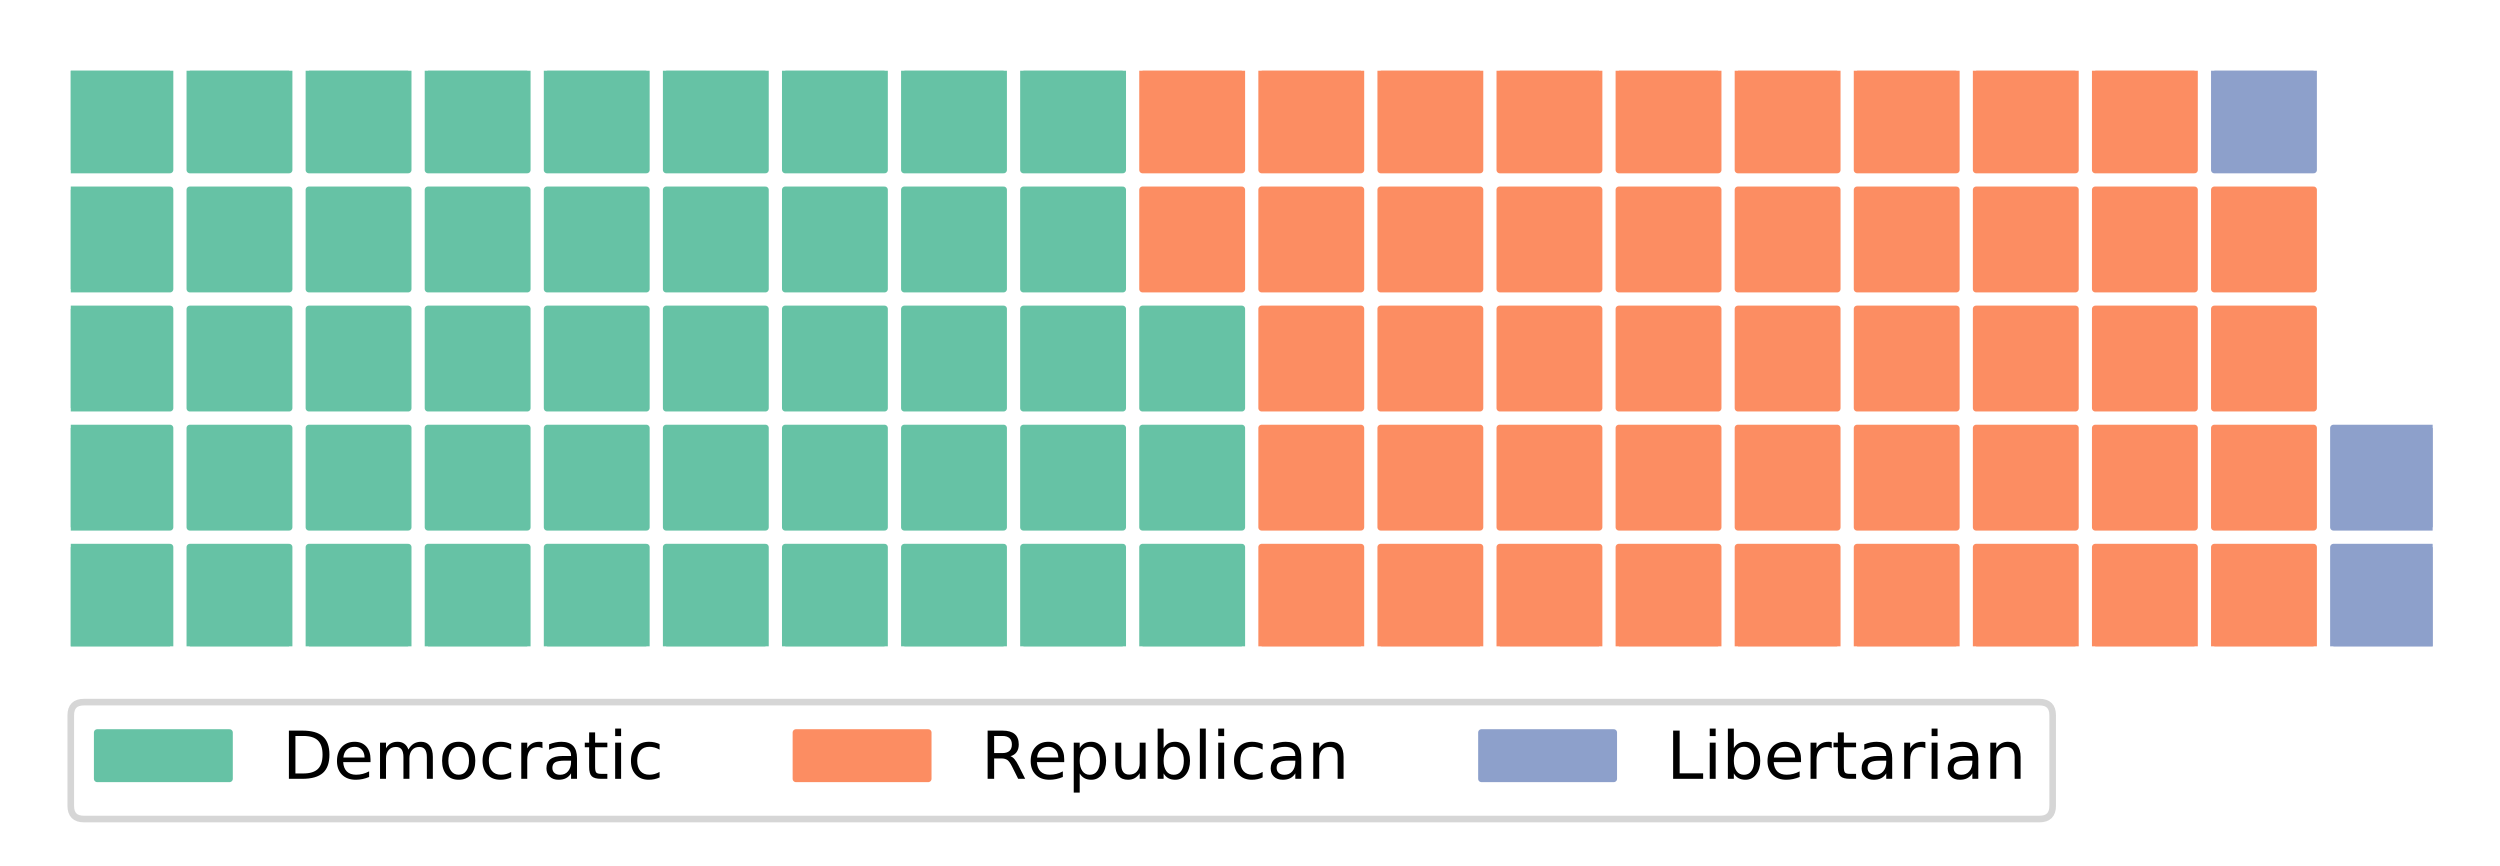 <?xml version="1.0" encoding="utf-8" standalone="no"?>
<!DOCTYPE svg PUBLIC "-//W3C//DTD SVG 1.1//EN"
  "http://www.w3.org/Graphics/SVG/1.1/DTD/svg11.dtd">
<!-- Created with matplotlib (http://matplotlib.org/) -->
<svg height="131pt" version="1.1" viewBox="0 0 378 131" width="378pt" xmlns="http://www.w3.org/2000/svg" xmlns:xlink="http://www.w3.org/1999/xlink">
 <defs>
  <style type="text/css">
*{stroke-linecap:butt;stroke-linejoin:round;}
  </style>
 </defs>
 <g id="figure_1">
  <g id="patch_1">
   <path d="M 0 131.038 
L 378.52 131.038 
L 378.52 0 
L 0 0 
z
" style="fill:#ffffff;"/>
  </g>
  <g id="axes_1">
   <g id="patch_2">
    <path d="M 10.7 97.729 
L 367.82 97.729 
L 367.82 10.7 
L 10.7 10.7 
z
" style="fill:#ffffff;"/>
   </g>
   <g id="patch_3">
    <path clip-path="url(#p3e510cecef)" d="M 10.7 97.729 
L 25.705 97.729 
L 25.705 82.724 
L 10.7 82.724 
z
" style="fill:#66c2a5;stroke:#66c2a5;stroke-linejoin:miter;"/>
   </g>
   <g id="patch_4">
    <path clip-path="url(#p3e510cecef)" d="M 10.7 79.723 
L 25.705 79.723 
L 25.705 64.718 
L 10.7 64.718 
z
" style="fill:#66c2a5;stroke:#66c2a5;stroke-linejoin:miter;"/>
   </g>
   <g id="patch_5">
    <path clip-path="url(#p3e510cecef)" d="M 10.7 61.717 
L 25.705 61.717 
L 25.705 46.712 
L 10.7 46.712 
z
" style="fill:#66c2a5;stroke:#66c2a5;stroke-linejoin:miter;"/>
   </g>
   <g id="patch_6">
    <path clip-path="url(#p3e510cecef)" d="M 10.7 43.711 
L 25.705 43.711 
L 25.705 28.706 
L 10.7 28.706 
z
" style="fill:#66c2a5;stroke:#66c2a5;stroke-linejoin:miter;"/>
   </g>
   <g id="patch_7">
    <path clip-path="url(#p3e510cecef)" d="M 10.7 25.705 
L 25.705 25.705 
L 25.705 10.7 
L 10.7 10.7 
z
" style="fill:#66c2a5;stroke:#66c2a5;stroke-linejoin:miter;"/>
   </g>
   <g id="patch_8">
    <path clip-path="url(#p3e510cecef)" d="M 28.706 97.729 
L 43.711 97.729 
L 43.711 82.724 
L 28.706 82.724 
z
" style="fill:#66c2a5;stroke:#66c2a5;stroke-linejoin:miter;"/>
   </g>
   <g id="patch_9">
    <path clip-path="url(#p3e510cecef)" d="M 28.706 79.723 
L 43.711 79.723 
L 43.711 64.718 
L 28.706 64.718 
z
" style="fill:#66c2a5;stroke:#66c2a5;stroke-linejoin:miter;"/>
   </g>
   <g id="patch_10">
    <path clip-path="url(#p3e510cecef)" d="M 28.706 61.717 
L 43.711 61.717 
L 43.711 46.712 
L 28.706 46.712 
z
" style="fill:#66c2a5;stroke:#66c2a5;stroke-linejoin:miter;"/>
   </g>
   <g id="patch_11">
    <path clip-path="url(#p3e510cecef)" d="M 28.706 43.711 
L 43.711 43.711 
L 43.711 28.706 
L 28.706 28.706 
z
" style="fill:#66c2a5;stroke:#66c2a5;stroke-linejoin:miter;"/>
   </g>
   <g id="patch_12">
    <path clip-path="url(#p3e510cecef)" d="M 28.706 25.705 
L 43.711 25.705 
L 43.711 10.7 
L 28.706 10.7 
z
" style="fill:#66c2a5;stroke:#66c2a5;stroke-linejoin:miter;"/>
   </g>
   <g id="patch_13">
    <path clip-path="url(#p3e510cecef)" d="M 46.712 97.729 
L 61.717 97.729 
L 61.717 82.724 
L 46.712 82.724 
z
" style="fill:#66c2a5;stroke:#66c2a5;stroke-linejoin:miter;"/>
   </g>
   <g id="patch_14">
    <path clip-path="url(#p3e510cecef)" d="M 46.712 79.723 
L 61.717 79.723 
L 61.717 64.718 
L 46.712 64.718 
z
" style="fill:#66c2a5;stroke:#66c2a5;stroke-linejoin:miter;"/>
   </g>
   <g id="patch_15">
    <path clip-path="url(#p3e510cecef)" d="M 46.712 61.717 
L 61.717 61.717 
L 61.717 46.712 
L 46.712 46.712 
z
" style="fill:#66c2a5;stroke:#66c2a5;stroke-linejoin:miter;"/>
   </g>
   <g id="patch_16">
    <path clip-path="url(#p3e510cecef)" d="M 46.712 43.711 
L 61.717 43.711 
L 61.717 28.706 
L 46.712 28.706 
z
" style="fill:#66c2a5;stroke:#66c2a5;stroke-linejoin:miter;"/>
   </g>
   <g id="patch_17">
    <path clip-path="url(#p3e510cecef)" d="M 46.712 25.705 
L 61.717 25.705 
L 61.717 10.7 
L 46.712 10.7 
z
" style="fill:#66c2a5;stroke:#66c2a5;stroke-linejoin:miter;"/>
   </g>
   <g id="patch_18">
    <path clip-path="url(#p3e510cecef)" d="M 64.718 97.729 
L 79.723 97.729 
L 79.723 82.724 
L 64.718 82.724 
z
" style="fill:#66c2a5;stroke:#66c2a5;stroke-linejoin:miter;"/>
   </g>
   <g id="patch_19">
    <path clip-path="url(#p3e510cecef)" d="M 64.718 79.723 
L 79.723 79.723 
L 79.723 64.718 
L 64.718 64.718 
z
" style="fill:#66c2a5;stroke:#66c2a5;stroke-linejoin:miter;"/>
   </g>
   <g id="patch_20">
    <path clip-path="url(#p3e510cecef)" d="M 64.718 61.717 
L 79.723 61.717 
L 79.723 46.712 
L 64.718 46.712 
z
" style="fill:#66c2a5;stroke:#66c2a5;stroke-linejoin:miter;"/>
   </g>
   <g id="patch_21">
    <path clip-path="url(#p3e510cecef)" d="M 64.718 43.711 
L 79.723 43.711 
L 79.723 28.706 
L 64.718 28.706 
z
" style="fill:#66c2a5;stroke:#66c2a5;stroke-linejoin:miter;"/>
   </g>
   <g id="patch_22">
    <path clip-path="url(#p3e510cecef)" d="M 64.718 25.705 
L 79.723 25.705 
L 79.723 10.7 
L 64.718 10.7 
z
" style="fill:#66c2a5;stroke:#66c2a5;stroke-linejoin:miter;"/>
   </g>
   <g id="patch_23">
    <path clip-path="url(#p3e510cecef)" d="M 82.724 97.729 
L 97.729 97.729 
L 97.729 82.724 
L 82.724 82.724 
z
" style="fill:#66c2a5;stroke:#66c2a5;stroke-linejoin:miter;"/>
   </g>
   <g id="patch_24">
    <path clip-path="url(#p3e510cecef)" d="M 82.724 79.723 
L 97.729 79.723 
L 97.729 64.718 
L 82.724 64.718 
z
" style="fill:#66c2a5;stroke:#66c2a5;stroke-linejoin:miter;"/>
   </g>
   <g id="patch_25">
    <path clip-path="url(#p3e510cecef)" d="M 82.724 61.717 
L 97.729 61.717 
L 97.729 46.712 
L 82.724 46.712 
z
" style="fill:#66c2a5;stroke:#66c2a5;stroke-linejoin:miter;"/>
   </g>
   <g id="patch_26">
    <path clip-path="url(#p3e510cecef)" d="M 82.724 43.711 
L 97.729 43.711 
L 97.729 28.706 
L 82.724 28.706 
z
" style="fill:#66c2a5;stroke:#66c2a5;stroke-linejoin:miter;"/>
   </g>
   <g id="patch_27">
    <path clip-path="url(#p3e510cecef)" d="M 82.724 25.705 
L 97.729 25.705 
L 97.729 10.7 
L 82.724 10.7 
z
" style="fill:#66c2a5;stroke:#66c2a5;stroke-linejoin:miter;"/>
   </g>
   <g id="patch_28">
    <path clip-path="url(#p3e510cecef)" d="M 100.73 97.729 
L 115.735 97.729 
L 115.735 82.724 
L 100.73 82.724 
z
" style="fill:#66c2a5;stroke:#66c2a5;stroke-linejoin:miter;"/>
   </g>
   <g id="patch_29">
    <path clip-path="url(#p3e510cecef)" d="M 100.73 79.723 
L 115.735 79.723 
L 115.735 64.718 
L 100.73 64.718 
z
" style="fill:#66c2a5;stroke:#66c2a5;stroke-linejoin:miter;"/>
   </g>
   <g id="patch_30">
    <path clip-path="url(#p3e510cecef)" d="M 100.73 61.717 
L 115.735 61.717 
L 115.735 46.712 
L 100.73 46.712 
z
" style="fill:#66c2a5;stroke:#66c2a5;stroke-linejoin:miter;"/>
   </g>
   <g id="patch_31">
    <path clip-path="url(#p3e510cecef)" d="M 100.73 43.711 
L 115.735 43.711 
L 115.735 28.706 
L 100.73 28.706 
z
" style="fill:#66c2a5;stroke:#66c2a5;stroke-linejoin:miter;"/>
   </g>
   <g id="patch_32">
    <path clip-path="url(#p3e510cecef)" d="M 100.73 25.705 
L 115.735 25.705 
L 115.735 10.7 
L 100.73 10.7 
z
" style="fill:#66c2a5;stroke:#66c2a5;stroke-linejoin:miter;"/>
   </g>
   <g id="patch_33">
    <path clip-path="url(#p3e510cecef)" d="M 118.736 97.729 
L 133.741 97.729 
L 133.741 82.724 
L 118.736 82.724 
z
" style="fill:#66c2a5;stroke:#66c2a5;stroke-linejoin:miter;"/>
   </g>
   <g id="patch_34">
    <path clip-path="url(#p3e510cecef)" d="M 118.736 79.723 
L 133.741 79.723 
L 133.741 64.718 
L 118.736 64.718 
z
" style="fill:#66c2a5;stroke:#66c2a5;stroke-linejoin:miter;"/>
   </g>
   <g id="patch_35">
    <path clip-path="url(#p3e510cecef)" d="M 118.736 61.717 
L 133.741 61.717 
L 133.741 46.712 
L 118.736 46.712 
z
" style="fill:#66c2a5;stroke:#66c2a5;stroke-linejoin:miter;"/>
   </g>
   <g id="patch_36">
    <path clip-path="url(#p3e510cecef)" d="M 118.736 43.711 
L 133.741 43.711 
L 133.741 28.706 
L 118.736 28.706 
z
" style="fill:#66c2a5;stroke:#66c2a5;stroke-linejoin:miter;"/>
   </g>
   <g id="patch_37">
    <path clip-path="url(#p3e510cecef)" d="M 118.736 25.705 
L 133.741 25.705 
L 133.741 10.7 
L 118.736 10.7 
z
" style="fill:#66c2a5;stroke:#66c2a5;stroke-linejoin:miter;"/>
   </g>
   <g id="patch_38">
    <path clip-path="url(#p3e510cecef)" d="M 136.742 97.729 
L 151.747 97.729 
L 151.747 82.724 
L 136.742 82.724 
z
" style="fill:#66c2a5;stroke:#66c2a5;stroke-linejoin:miter;"/>
   </g>
   <g id="patch_39">
    <path clip-path="url(#p3e510cecef)" d="M 136.742 79.723 
L 151.747 79.723 
L 151.747 64.718 
L 136.742 64.718 
z
" style="fill:#66c2a5;stroke:#66c2a5;stroke-linejoin:miter;"/>
   </g>
   <g id="patch_40">
    <path clip-path="url(#p3e510cecef)" d="M 136.742 61.717 
L 151.747 61.717 
L 151.747 46.712 
L 136.742 46.712 
z
" style="fill:#66c2a5;stroke:#66c2a5;stroke-linejoin:miter;"/>
   </g>
   <g id="patch_41">
    <path clip-path="url(#p3e510cecef)" d="M 136.742 43.711 
L 151.747 43.711 
L 151.747 28.706 
L 136.742 28.706 
z
" style="fill:#66c2a5;stroke:#66c2a5;stroke-linejoin:miter;"/>
   </g>
   <g id="patch_42">
    <path clip-path="url(#p3e510cecef)" d="M 136.742 25.705 
L 151.747 25.705 
L 151.747 10.7 
L 136.742 10.7 
z
" style="fill:#66c2a5;stroke:#66c2a5;stroke-linejoin:miter;"/>
   </g>
   <g id="patch_43">
    <path clip-path="url(#p3e510cecef)" d="M 154.748 97.729 
L 169.753 97.729 
L 169.753 82.724 
L 154.748 82.724 
z
" style="fill:#66c2a5;stroke:#66c2a5;stroke-linejoin:miter;"/>
   </g>
   <g id="patch_44">
    <path clip-path="url(#p3e510cecef)" d="M 154.748 79.723 
L 169.753 79.723 
L 169.753 64.718 
L 154.748 64.718 
z
" style="fill:#66c2a5;stroke:#66c2a5;stroke-linejoin:miter;"/>
   </g>
   <g id="patch_45">
    <path clip-path="url(#p3e510cecef)" d="M 154.748 61.717 
L 169.753 61.717 
L 169.753 46.712 
L 154.748 46.712 
z
" style="fill:#66c2a5;stroke:#66c2a5;stroke-linejoin:miter;"/>
   </g>
   <g id="patch_46">
    <path clip-path="url(#p3e510cecef)" d="M 154.748 43.711 
L 169.753 43.711 
L 169.753 28.706 
L 154.748 28.706 
z
" style="fill:#66c2a5;stroke:#66c2a5;stroke-linejoin:miter;"/>
   </g>
   <g id="patch_47">
    <path clip-path="url(#p3e510cecef)" d="M 154.748 25.705 
L 169.753 25.705 
L 169.753 10.7 
L 154.748 10.7 
z
" style="fill:#66c2a5;stroke:#66c2a5;stroke-linejoin:miter;"/>
   </g>
   <g id="patch_48">
    <path clip-path="url(#p3e510cecef)" d="M 172.754 97.729 
L 187.759 97.729 
L 187.759 82.724 
L 172.754 82.724 
z
" style="fill:#66c2a5;stroke:#66c2a5;stroke-linejoin:miter;"/>
   </g>
   <g id="patch_49">
    <path clip-path="url(#p3e510cecef)" d="M 172.754 79.723 
L 187.759 79.723 
L 187.759 64.718 
L 172.754 64.718 
z
" style="fill:#66c2a5;stroke:#66c2a5;stroke-linejoin:miter;"/>
   </g>
   <g id="patch_50">
    <path clip-path="url(#p3e510cecef)" d="M 172.754 61.717 
L 187.759 61.717 
L 187.759 46.712 
L 172.754 46.712 
z
" style="fill:#66c2a5;stroke:#66c2a5;stroke-linejoin:miter;"/>
   </g>
   <g id="patch_51">
    <path clip-path="url(#p3e510cecef)" d="M 172.754 43.711 
L 187.759 43.711 
L 187.759 28.706 
L 172.754 28.706 
z
" style="fill:#fc8d62;stroke:#fc8d62;stroke-linejoin:miter;"/>
   </g>
   <g id="patch_52">
    <path clip-path="url(#p3e510cecef)" d="M 172.754 25.705 
L 187.759 25.705 
L 187.759 10.7 
L 172.754 10.7 
z
" style="fill:#fc8d62;stroke:#fc8d62;stroke-linejoin:miter;"/>
   </g>
   <g id="patch_53">
    <path clip-path="url(#p3e510cecef)" d="M 190.761 97.729 
L 205.766 97.729 
L 205.766 82.724 
L 190.761 82.724 
z
" style="fill:#fc8d62;stroke:#fc8d62;stroke-linejoin:miter;"/>
   </g>
   <g id="patch_54">
    <path clip-path="url(#p3e510cecef)" d="M 190.761 79.723 
L 205.766 79.723 
L 205.766 64.718 
L 190.761 64.718 
z
" style="fill:#fc8d62;stroke:#fc8d62;stroke-linejoin:miter;"/>
   </g>
   <g id="patch_55">
    <path clip-path="url(#p3e510cecef)" d="M 190.761 61.717 
L 205.766 61.717 
L 205.766 46.712 
L 190.761 46.712 
z
" style="fill:#fc8d62;stroke:#fc8d62;stroke-linejoin:miter;"/>
   </g>
   <g id="patch_56">
    <path clip-path="url(#p3e510cecef)" d="M 190.761 43.711 
L 205.766 43.711 
L 205.766 28.706 
L 190.761 28.706 
z
" style="fill:#fc8d62;stroke:#fc8d62;stroke-linejoin:miter;"/>
   </g>
   <g id="patch_57">
    <path clip-path="url(#p3e510cecef)" d="M 190.761 25.705 
L 205.766 25.705 
L 205.766 10.7 
L 190.761 10.7 
z
" style="fill:#fc8d62;stroke:#fc8d62;stroke-linejoin:miter;"/>
   </g>
   <g id="patch_58">
    <path clip-path="url(#p3e510cecef)" d="M 208.767 97.729 
L 223.772 97.729 
L 223.772 82.724 
L 208.767 82.724 
z
" style="fill:#fc8d62;stroke:#fc8d62;stroke-linejoin:miter;"/>
   </g>
   <g id="patch_59">
    <path clip-path="url(#p3e510cecef)" d="M 208.767 79.723 
L 223.772 79.723 
L 223.772 64.718 
L 208.767 64.718 
z
" style="fill:#fc8d62;stroke:#fc8d62;stroke-linejoin:miter;"/>
   </g>
   <g id="patch_60">
    <path clip-path="url(#p3e510cecef)" d="M 208.767 61.717 
L 223.772 61.717 
L 223.772 46.712 
L 208.767 46.712 
z
" style="fill:#fc8d62;stroke:#fc8d62;stroke-linejoin:miter;"/>
   </g>
   <g id="patch_61">
    <path clip-path="url(#p3e510cecef)" d="M 208.767 43.711 
L 223.772 43.711 
L 223.772 28.706 
L 208.767 28.706 
z
" style="fill:#fc8d62;stroke:#fc8d62;stroke-linejoin:miter;"/>
   </g>
   <g id="patch_62">
    <path clip-path="url(#p3e510cecef)" d="M 208.767 25.705 
L 223.772 25.705 
L 223.772 10.7 
L 208.767 10.7 
z
" style="fill:#fc8d62;stroke:#fc8d62;stroke-linejoin:miter;"/>
   </g>
   <g id="patch_63">
    <path clip-path="url(#p3e510cecef)" d="M 226.773 97.729 
L 241.778 97.729 
L 241.778 82.724 
L 226.773 82.724 
z
" style="fill:#fc8d62;stroke:#fc8d62;stroke-linejoin:miter;"/>
   </g>
   <g id="patch_64">
    <path clip-path="url(#p3e510cecef)" d="M 226.773 79.723 
L 241.778 79.723 
L 241.778 64.718 
L 226.773 64.718 
z
" style="fill:#fc8d62;stroke:#fc8d62;stroke-linejoin:miter;"/>
   </g>
   <g id="patch_65">
    <path clip-path="url(#p3e510cecef)" d="M 226.773 61.717 
L 241.778 61.717 
L 241.778 46.712 
L 226.773 46.712 
z
" style="fill:#fc8d62;stroke:#fc8d62;stroke-linejoin:miter;"/>
   </g>
   <g id="patch_66">
    <path clip-path="url(#p3e510cecef)" d="M 226.773 43.711 
L 241.778 43.711 
L 241.778 28.706 
L 226.773 28.706 
z
" style="fill:#fc8d62;stroke:#fc8d62;stroke-linejoin:miter;"/>
   </g>
   <g id="patch_67">
    <path clip-path="url(#p3e510cecef)" d="M 226.773 25.705 
L 241.778 25.705 
L 241.778 10.7 
L 226.773 10.7 
z
" style="fill:#fc8d62;stroke:#fc8d62;stroke-linejoin:miter;"/>
   </g>
   <g id="patch_68">
    <path clip-path="url(#p3e510cecef)" d="M 244.779 97.729 
L 259.784 97.729 
L 259.784 82.724 
L 244.779 82.724 
z
" style="fill:#fc8d62;stroke:#fc8d62;stroke-linejoin:miter;"/>
   </g>
   <g id="patch_69">
    <path clip-path="url(#p3e510cecef)" d="M 244.779 79.723 
L 259.784 79.723 
L 259.784 64.718 
L 244.779 64.718 
z
" style="fill:#fc8d62;stroke:#fc8d62;stroke-linejoin:miter;"/>
   </g>
   <g id="patch_70">
    <path clip-path="url(#p3e510cecef)" d="M 244.779 61.717 
L 259.784 61.717 
L 259.784 46.712 
L 244.779 46.712 
z
" style="fill:#fc8d62;stroke:#fc8d62;stroke-linejoin:miter;"/>
   </g>
   <g id="patch_71">
    <path clip-path="url(#p3e510cecef)" d="M 244.779 43.711 
L 259.784 43.711 
L 259.784 28.706 
L 244.779 28.706 
z
" style="fill:#fc8d62;stroke:#fc8d62;stroke-linejoin:miter;"/>
   </g>
   <g id="patch_72">
    <path clip-path="url(#p3e510cecef)" d="M 244.779 25.705 
L 259.784 25.705 
L 259.784 10.7 
L 244.779 10.7 
z
" style="fill:#fc8d62;stroke:#fc8d62;stroke-linejoin:miter;"/>
   </g>
   <g id="patch_73">
    <path clip-path="url(#p3e510cecef)" d="M 262.785 97.729 
L 277.79 97.729 
L 277.79 82.724 
L 262.785 82.724 
z
" style="fill:#fc8d62;stroke:#fc8d62;stroke-linejoin:miter;"/>
   </g>
   <g id="patch_74">
    <path clip-path="url(#p3e510cecef)" d="M 262.785 79.723 
L 277.79 79.723 
L 277.79 64.718 
L 262.785 64.718 
z
" style="fill:#fc8d62;stroke:#fc8d62;stroke-linejoin:miter;"/>
   </g>
   <g id="patch_75">
    <path clip-path="url(#p3e510cecef)" d="M 262.785 61.717 
L 277.79 61.717 
L 277.79 46.712 
L 262.785 46.712 
z
" style="fill:#fc8d62;stroke:#fc8d62;stroke-linejoin:miter;"/>
   </g>
   <g id="patch_76">
    <path clip-path="url(#p3e510cecef)" d="M 262.785 43.711 
L 277.79 43.711 
L 277.79 28.706 
L 262.785 28.706 
z
" style="fill:#fc8d62;stroke:#fc8d62;stroke-linejoin:miter;"/>
   </g>
   <g id="patch_77">
    <path clip-path="url(#p3e510cecef)" d="M 262.785 25.705 
L 277.79 25.705 
L 277.79 10.7 
L 262.785 10.7 
z
" style="fill:#fc8d62;stroke:#fc8d62;stroke-linejoin:miter;"/>
   </g>
   <g id="patch_78">
    <path clip-path="url(#p3e510cecef)" d="M 280.791 97.729 
L 295.796 97.729 
L 295.796 82.724 
L 280.791 82.724 
z
" style="fill:#fc8d62;stroke:#fc8d62;stroke-linejoin:miter;"/>
   </g>
   <g id="patch_79">
    <path clip-path="url(#p3e510cecef)" d="M 280.791 79.723 
L 295.796 79.723 
L 295.796 64.718 
L 280.791 64.718 
z
" style="fill:#fc8d62;stroke:#fc8d62;stroke-linejoin:miter;"/>
   </g>
   <g id="patch_80">
    <path clip-path="url(#p3e510cecef)" d="M 280.791 61.717 
L 295.796 61.717 
L 295.796 46.712 
L 280.791 46.712 
z
" style="fill:#fc8d62;stroke:#fc8d62;stroke-linejoin:miter;"/>
   </g>
   <g id="patch_81">
    <path clip-path="url(#p3e510cecef)" d="M 280.791 43.711 
L 295.796 43.711 
L 295.796 28.706 
L 280.791 28.706 
z
" style="fill:#fc8d62;stroke:#fc8d62;stroke-linejoin:miter;"/>
   </g>
   <g id="patch_82">
    <path clip-path="url(#p3e510cecef)" d="M 280.791 25.705 
L 295.796 25.705 
L 295.796 10.7 
L 280.791 10.7 
z
" style="fill:#fc8d62;stroke:#fc8d62;stroke-linejoin:miter;"/>
   </g>
   <g id="patch_83">
    <path clip-path="url(#p3e510cecef)" d="M 298.797 97.729 
L 313.802 97.729 
L 313.802 82.724 
L 298.797 82.724 
z
" style="fill:#fc8d62;stroke:#fc8d62;stroke-linejoin:miter;"/>
   </g>
   <g id="patch_84">
    <path clip-path="url(#p3e510cecef)" d="M 298.797 79.723 
L 313.802 79.723 
L 313.802 64.718 
L 298.797 64.718 
z
" style="fill:#fc8d62;stroke:#fc8d62;stroke-linejoin:miter;"/>
   </g>
   <g id="patch_85">
    <path clip-path="url(#p3e510cecef)" d="M 298.797 61.717 
L 313.802 61.717 
L 313.802 46.712 
L 298.797 46.712 
z
" style="fill:#fc8d62;stroke:#fc8d62;stroke-linejoin:miter;"/>
   </g>
   <g id="patch_86">
    <path clip-path="url(#p3e510cecef)" d="M 298.797 43.711 
L 313.802 43.711 
L 313.802 28.706 
L 298.797 28.706 
z
" style="fill:#fc8d62;stroke:#fc8d62;stroke-linejoin:miter;"/>
   </g>
   <g id="patch_87">
    <path clip-path="url(#p3e510cecef)" d="M 298.797 25.705 
L 313.802 25.705 
L 313.802 10.7 
L 298.797 10.7 
z
" style="fill:#fc8d62;stroke:#fc8d62;stroke-linejoin:miter;"/>
   </g>
   <g id="patch_88">
    <path clip-path="url(#p3e510cecef)" d="M 316.803 97.729 
L 331.808 97.729 
L 331.808 82.724 
L 316.803 82.724 
z
" style="fill:#fc8d62;stroke:#fc8d62;stroke-linejoin:miter;"/>
   </g>
   <g id="patch_89">
    <path clip-path="url(#p3e510cecef)" d="M 316.803 79.723 
L 331.808 79.723 
L 331.808 64.718 
L 316.803 64.718 
z
" style="fill:#fc8d62;stroke:#fc8d62;stroke-linejoin:miter;"/>
   </g>
   <g id="patch_90">
    <path clip-path="url(#p3e510cecef)" d="M 316.803 61.717 
L 331.808 61.717 
L 331.808 46.712 
L 316.803 46.712 
z
" style="fill:#fc8d62;stroke:#fc8d62;stroke-linejoin:miter;"/>
   </g>
   <g id="patch_91">
    <path clip-path="url(#p3e510cecef)" d="M 316.803 43.711 
L 331.808 43.711 
L 331.808 28.706 
L 316.803 28.706 
z
" style="fill:#fc8d62;stroke:#fc8d62;stroke-linejoin:miter;"/>
   </g>
   <g id="patch_92">
    <path clip-path="url(#p3e510cecef)" d="M 316.803 25.705 
L 331.808 25.705 
L 331.808 10.7 
L 316.803 10.7 
z
" style="fill:#fc8d62;stroke:#fc8d62;stroke-linejoin:miter;"/>
   </g>
   <g id="patch_93">
    <path clip-path="url(#p3e510cecef)" d="M 334.809 97.729 
L 349.814 97.729 
L 349.814 82.724 
L 334.809 82.724 
z
" style="fill:#fc8d62;stroke:#fc8d62;stroke-linejoin:miter;"/>
   </g>
   <g id="patch_94">
    <path clip-path="url(#p3e510cecef)" d="M 334.809 79.723 
L 349.814 79.723 
L 349.814 64.718 
L 334.809 64.718 
z
" style="fill:#fc8d62;stroke:#fc8d62;stroke-linejoin:miter;"/>
   </g>
   <g id="patch_95">
    <path clip-path="url(#p3e510cecef)" d="M 334.809 61.717 
L 349.814 61.717 
L 349.814 46.712 
L 334.809 46.712 
z
" style="fill:#fc8d62;stroke:#fc8d62;stroke-linejoin:miter;"/>
   </g>
   <g id="patch_96">
    <path clip-path="url(#p3e510cecef)" d="M 334.809 43.711 
L 349.814 43.711 
L 349.814 28.706 
L 334.809 28.706 
z
" style="fill:#fc8d62;stroke:#fc8d62;stroke-linejoin:miter;"/>
   </g>
   <g id="patch_97">
    <path clip-path="url(#p3e510cecef)" d="M 334.809 25.705 
L 349.814 25.705 
L 349.814 10.7 
L 334.809 10.7 
z
" style="fill:#8da0cb;stroke:#8da0cb;stroke-linejoin:miter;"/>
   </g>
   <g id="patch_98">
    <path clip-path="url(#p3e510cecef)" d="M 352.815 97.729 
L 367.82 97.729 
L 367.82 82.724 
L 352.815 82.724 
z
" style="fill:#8da0cb;stroke:#8da0cb;stroke-linejoin:miter;"/>
   </g>
   <g id="patch_99">
    <path clip-path="url(#p3e510cecef)" d="M 352.815 79.723 
L 367.82 79.723 
L 367.82 64.718 
L 352.815 64.718 
z
" style="fill:#8da0cb;stroke:#8da0cb;stroke-linejoin:miter;"/>
   </g>
   <g id="matplotlib.axis_1">
    <g id="xtick_1"/>
    <g id="xtick_2"/>
    <g id="xtick_3"/>
    <g id="xtick_4"/>
    <g id="xtick_5"/>
    <g id="xtick_6"/>
    <g id="xtick_7"/>
    <g id="xtick_8"/>
    <g id="xtick_9"/>
   </g>
   <g id="matplotlib.axis_2">
    <g id="ytick_1"/>
    <g id="ytick_2"/>
    <g id="ytick_3"/>
    <g id="ytick_4"/>
    <g id="ytick_5"/>
   </g>
   <g id="legend_1">
    <g id="patch_100">
     <path d="M 12.7 123.838 
L 308.363 123.838 
Q 310.363 123.838 310.363 121.838 
L 310.363 108.16 
Q 310.363 106.16 308.363 106.16 
L 12.7 106.16 
Q 10.7 106.16 10.7 108.16 
L 10.7 121.838 
Q 10.7 123.838 12.7 123.838 
z
" style="fill:#ffffff;opacity:0.8;stroke:#cccccc;stroke-linejoin:miter;"/>
    </g>
    <g id="patch_101">
     <path d="M 14.7 117.758 
L 34.7 117.758 
L 34.7 110.758 
L 14.7 110.758 
z
" style="fill:#66c2a5;stroke:#66c2a5;stroke-linejoin:miter;"/>
    </g>
    <g id="text_1">
     <!-- Democratic -->
     <defs>
      <path d="M 19.672 64.797 
L 19.672 8.109 
L 31.594 8.109 
Q 46.688 8.109 53.688 14.938 
Q 60.688 21.781 60.688 36.531 
Q 60.688 51.172 53.688 57.984 
Q 46.688 64.797 31.594 64.797 
z
M 9.812 72.906 
L 30.078 72.906 
Q 51.266 72.906 61.172 64.094 
Q 71.094 55.281 71.094 36.531 
Q 71.094 17.672 61.125 8.828 
Q 51.172 0 30.078 0 
L 9.812 0 
z
" id="DejaVuSans-44"/>
      <path d="M 56.203 29.594 
L 56.203 25.203 
L 14.891 25.203 
Q 15.484 15.922 20.484 11.062 
Q 25.484 6.203 34.422 6.203 
Q 39.594 6.203 44.453 7.469 
Q 49.312 8.734 54.109 11.281 
L 54.109 2.781 
Q 49.266 0.734 44.188 -0.344 
Q 39.109 -1.422 33.891 -1.422 
Q 20.797 -1.422 13.156 6.188 
Q 5.516 13.812 5.516 26.812 
Q 5.516 40.234 12.766 48.109 
Q 20.016 56 32.328 56 
Q 43.359 56 49.781 48.891 
Q 56.203 41.797 56.203 29.594 
z
M 47.219 32.234 
Q 47.125 39.594 43.094 43.984 
Q 39.062 48.391 32.422 48.391 
Q 24.906 48.391 20.391 44.141 
Q 15.875 39.891 15.188 32.172 
z
" id="DejaVuSans-65"/>
      <path d="M 52 44.188 
Q 55.375 50.25 60.062 53.125 
Q 64.75 56 71.094 56 
Q 79.641 56 84.281 50.016 
Q 88.922 44.047 88.922 33.016 
L 88.922 0 
L 79.891 0 
L 79.891 32.719 
Q 79.891 40.578 77.094 44.375 
Q 74.312 48.188 68.609 48.188 
Q 61.625 48.188 57.562 43.547 
Q 53.516 38.922 53.516 30.906 
L 53.516 0 
L 44.484 0 
L 44.484 32.719 
Q 44.484 40.625 41.703 44.406 
Q 38.922 48.188 33.109 48.188 
Q 26.219 48.188 22.156 43.531 
Q 18.109 38.875 18.109 30.906 
L 18.109 0 
L 9.078 0 
L 9.078 54.688 
L 18.109 54.688 
L 18.109 46.188 
Q 21.188 51.219 25.484 53.609 
Q 29.781 56 35.688 56 
Q 41.656 56 45.828 52.969 
Q 50 49.953 52 44.188 
z
" id="DejaVuSans-6d"/>
      <path d="M 30.609 48.391 
Q 23.391 48.391 19.188 42.75 
Q 14.984 37.109 14.984 27.297 
Q 14.984 17.484 19.156 11.844 
Q 23.344 6.203 30.609 6.203 
Q 37.797 6.203 41.984 11.859 
Q 46.188 17.531 46.188 27.297 
Q 46.188 37.016 41.984 42.703 
Q 37.797 48.391 30.609 48.391 
z
M 30.609 56 
Q 42.328 56 49.016 48.375 
Q 55.719 40.766 55.719 27.297 
Q 55.719 13.875 49.016 6.219 
Q 42.328 -1.422 30.609 -1.422 
Q 18.844 -1.422 12.172 6.219 
Q 5.516 13.875 5.516 27.297 
Q 5.516 40.766 12.172 48.375 
Q 18.844 56 30.609 56 
z
" id="DejaVuSans-6f"/>
      <path d="M 48.781 52.594 
L 48.781 44.188 
Q 44.969 46.297 41.141 47.344 
Q 37.312 48.391 33.406 48.391 
Q 24.656 48.391 19.812 42.844 
Q 14.984 37.312 14.984 27.297 
Q 14.984 17.281 19.812 11.734 
Q 24.656 6.203 33.406 6.203 
Q 37.312 6.203 41.141 7.25 
Q 44.969 8.297 48.781 10.406 
L 48.781 2.094 
Q 45.016 0.344 40.984 -0.531 
Q 36.969 -1.422 32.422 -1.422 
Q 20.062 -1.422 12.781 6.344 
Q 5.516 14.109 5.516 27.297 
Q 5.516 40.672 12.859 48.328 
Q 20.219 56 33.016 56 
Q 37.156 56 41.109 55.141 
Q 45.062 54.297 48.781 52.594 
z
" id="DejaVuSans-63"/>
      <path d="M 41.109 46.297 
Q 39.594 47.172 37.812 47.578 
Q 36.031 48 33.891 48 
Q 26.266 48 22.188 43.047 
Q 18.109 38.094 18.109 28.812 
L 18.109 0 
L 9.078 0 
L 9.078 54.688 
L 18.109 54.688 
L 18.109 46.188 
Q 20.953 51.172 25.484 53.578 
Q 30.031 56 36.531 56 
Q 37.453 56 38.578 55.875 
Q 39.703 55.766 41.062 55.516 
z
" id="DejaVuSans-72"/>
      <path d="M 34.281 27.484 
Q 23.391 27.484 19.188 25 
Q 14.984 22.516 14.984 16.5 
Q 14.984 11.719 18.141 8.906 
Q 21.297 6.109 26.703 6.109 
Q 34.188 6.109 38.703 11.406 
Q 43.219 16.703 43.219 25.484 
L 43.219 27.484 
z
M 52.203 31.203 
L 52.203 0 
L 43.219 0 
L 43.219 8.297 
Q 40.141 3.328 35.547 0.953 
Q 30.953 -1.422 24.312 -1.422 
Q 15.922 -1.422 10.953 3.297 
Q 6 8.016 6 15.922 
Q 6 25.141 12.172 29.828 
Q 18.359 34.516 30.609 34.516 
L 43.219 34.516 
L 43.219 35.406 
Q 43.219 41.609 39.141 45 
Q 35.062 48.391 27.688 48.391 
Q 23 48.391 18.547 47.266 
Q 14.109 46.141 10.016 43.891 
L 10.016 52.203 
Q 14.938 54.109 19.578 55.047 
Q 24.219 56 28.609 56 
Q 40.484 56 46.344 49.844 
Q 52.203 43.703 52.203 31.203 
z
" id="DejaVuSans-61"/>
      <path d="M 18.312 70.219 
L 18.312 54.688 
L 36.812 54.688 
L 36.812 47.703 
L 18.312 47.703 
L 18.312 18.016 
Q 18.312 11.328 20.141 9.422 
Q 21.969 7.516 27.594 7.516 
L 36.812 7.516 
L 36.812 0 
L 27.594 0 
Q 17.188 0 13.234 3.875 
Q 9.281 7.766 9.281 18.016 
L 9.281 47.703 
L 2.688 47.703 
L 2.688 54.688 
L 9.281 54.688 
L 9.281 70.219 
z
" id="DejaVuSans-74"/>
      <path d="M 9.422 54.688 
L 18.406 54.688 
L 18.406 0 
L 9.422 0 
z
M 9.422 75.984 
L 18.406 75.984 
L 18.406 64.594 
L 9.422 64.594 
z
" id="DejaVuSans-69"/>
     </defs>
     <g transform="translate(42.7 117.758)scale(0.1 -0.1)">
      <use xlink:href="#DejaVuSans-44"/>
      <use x="77.002" xlink:href="#DejaVuSans-65"/>
      <use x="138.525" xlink:href="#DejaVuSans-6d"/>
      <use x="235.938" xlink:href="#DejaVuSans-6f"/>
      <use x="297.119" xlink:href="#DejaVuSans-63"/>
      <use x="352.1" xlink:href="#DejaVuSans-72"/>
      <use x="393.213" xlink:href="#DejaVuSans-61"/>
      <use x="454.492" xlink:href="#DejaVuSans-74"/>
      <use x="493.701" xlink:href="#DejaVuSans-69"/>
      <use x="521.484" xlink:href="#DejaVuSans-63"/>
     </g>
    </g>
    <g id="patch_102">
     <path d="M 120.347 117.758 
L 140.347 117.758 
L 140.347 110.758 
L 120.347 110.758 
z
" style="fill:#fc8d62;stroke:#fc8d62;stroke-linejoin:miter;"/>
    </g>
    <g id="text_2">
     <!-- Republican -->
     <defs>
      <path d="M 44.391 34.188 
Q 47.562 33.109 50.562 29.594 
Q 53.562 26.078 56.594 19.922 
L 66.609 0 
L 56 0 
L 46.688 18.703 
Q 43.062 26.031 39.672 28.422 
Q 36.281 30.812 30.422 30.812 
L 19.672 30.812 
L 19.672 0 
L 9.812 0 
L 9.812 72.906 
L 32.078 72.906 
Q 44.578 72.906 50.734 67.672 
Q 56.891 62.453 56.891 51.906 
Q 56.891 45.016 53.688 40.469 
Q 50.484 35.938 44.391 34.188 
z
M 19.672 64.797 
L 19.672 38.922 
L 32.078 38.922 
Q 39.203 38.922 42.844 42.219 
Q 46.484 45.516 46.484 51.906 
Q 46.484 58.297 42.844 61.547 
Q 39.203 64.797 32.078 64.797 
z
" id="DejaVuSans-52"/>
      <path d="M 18.109 8.203 
L 18.109 -20.797 
L 9.078 -20.797 
L 9.078 54.688 
L 18.109 54.688 
L 18.109 46.391 
Q 20.953 51.266 25.266 53.625 
Q 29.594 56 35.594 56 
Q 45.562 56 51.781 48.094 
Q 58.016 40.188 58.016 27.297 
Q 58.016 14.406 51.781 6.484 
Q 45.562 -1.422 35.594 -1.422 
Q 29.594 -1.422 25.266 0.953 
Q 20.953 3.328 18.109 8.203 
z
M 48.688 27.297 
Q 48.688 37.203 44.609 42.844 
Q 40.531 48.484 33.406 48.484 
Q 26.266 48.484 22.188 42.844 
Q 18.109 37.203 18.109 27.297 
Q 18.109 17.391 22.188 11.75 
Q 26.266 6.109 33.406 6.109 
Q 40.531 6.109 44.609 11.75 
Q 48.688 17.391 48.688 27.297 
z
" id="DejaVuSans-70"/>
      <path d="M 8.5 21.578 
L 8.5 54.688 
L 17.484 54.688 
L 17.484 21.922 
Q 17.484 14.156 20.5 10.266 
Q 23.531 6.391 29.594 6.391 
Q 36.859 6.391 41.078 11.031 
Q 45.312 15.672 45.312 23.688 
L 45.312 54.688 
L 54.297 54.688 
L 54.297 0 
L 45.312 0 
L 45.312 8.406 
Q 42.047 3.422 37.719 1 
Q 33.406 -1.422 27.688 -1.422 
Q 18.266 -1.422 13.375 4.438 
Q 8.5 10.297 8.5 21.578 
z
M 31.109 56 
z
" id="DejaVuSans-75"/>
      <path d="M 48.688 27.297 
Q 48.688 37.203 44.609 42.844 
Q 40.531 48.484 33.406 48.484 
Q 26.266 48.484 22.188 42.844 
Q 18.109 37.203 18.109 27.297 
Q 18.109 17.391 22.188 11.75 
Q 26.266 6.109 33.406 6.109 
Q 40.531 6.109 44.609 11.75 
Q 48.688 17.391 48.688 27.297 
z
M 18.109 46.391 
Q 20.953 51.266 25.266 53.625 
Q 29.594 56 35.594 56 
Q 45.562 56 51.781 48.094 
Q 58.016 40.188 58.016 27.297 
Q 58.016 14.406 51.781 6.484 
Q 45.562 -1.422 35.594 -1.422 
Q 29.594 -1.422 25.266 0.953 
Q 20.953 3.328 18.109 8.203 
L 18.109 0 
L 9.078 0 
L 9.078 75.984 
L 18.109 75.984 
z
" id="DejaVuSans-62"/>
      <path d="M 9.422 75.984 
L 18.406 75.984 
L 18.406 0 
L 9.422 0 
z
" id="DejaVuSans-6c"/>
      <path d="M 54.891 33.016 
L 54.891 0 
L 45.906 0 
L 45.906 32.719 
Q 45.906 40.484 42.875 44.328 
Q 39.844 48.188 33.797 48.188 
Q 26.516 48.188 22.312 43.547 
Q 18.109 38.922 18.109 30.906 
L 18.109 0 
L 9.078 0 
L 9.078 54.688 
L 18.109 54.688 
L 18.109 46.188 
Q 21.344 51.125 25.703 53.562 
Q 30.078 56 35.797 56 
Q 45.219 56 50.047 50.172 
Q 54.891 44.344 54.891 33.016 
z
" id="DejaVuSans-6e"/>
     </defs>
     <g transform="translate(148.347 117.758)scale(0.1 -0.1)">
      <use xlink:href="#DejaVuSans-52"/>
      <use x="69.42" xlink:href="#DejaVuSans-65"/>
      <use x="130.943" xlink:href="#DejaVuSans-70"/>
      <use x="194.42" xlink:href="#DejaVuSans-75"/>
      <use x="257.799" xlink:href="#DejaVuSans-62"/>
      <use x="321.275" xlink:href="#DejaVuSans-6c"/>
      <use x="349.059" xlink:href="#DejaVuSans-69"/>
      <use x="376.842" xlink:href="#DejaVuSans-63"/>
      <use x="431.822" xlink:href="#DejaVuSans-61"/>
      <use x="493.102" xlink:href="#DejaVuSans-6e"/>
     </g>
    </g>
    <g id="patch_103">
     <path d="M 223.997 117.758 
L 243.997 117.758 
L 243.997 110.758 
L 223.997 110.758 
z
" style="fill:#8da0cb;stroke:#8da0cb;stroke-linejoin:miter;"/>
    </g>
    <g id="text_3">
     <!-- Libertarian -->
     <defs>
      <path d="M 9.812 72.906 
L 19.672 72.906 
L 19.672 8.297 
L 55.172 8.297 
L 55.172 0 
L 9.812 0 
z
" id="DejaVuSans-4c"/>
     </defs>
     <g transform="translate(251.997 117.758)scale(0.1 -0.1)">
      <use xlink:href="#DejaVuSans-4c"/>
      <use x="55.713" xlink:href="#DejaVuSans-69"/>
      <use x="83.496" xlink:href="#DejaVuSans-62"/>
      <use x="146.973" xlink:href="#DejaVuSans-65"/>
      <use x="208.496" xlink:href="#DejaVuSans-72"/>
      <use x="249.609" xlink:href="#DejaVuSans-74"/>
      <use x="288.818" xlink:href="#DejaVuSans-61"/>
      <use x="350.098" xlink:href="#DejaVuSans-72"/>
      <use x="391.211" xlink:href="#DejaVuSans-69"/>
      <use x="418.994" xlink:href="#DejaVuSans-61"/>
      <use x="480.273" xlink:href="#DejaVuSans-6e"/>
     </g>
    </g>
   </g>
  </g>
 </g>
 <defs>
  <clipPath id="p3e510cecef">
   <rect height="87.029" width="357.12" x="10.7" y="10.7"/>
  </clipPath>
 </defs>
</svg>
